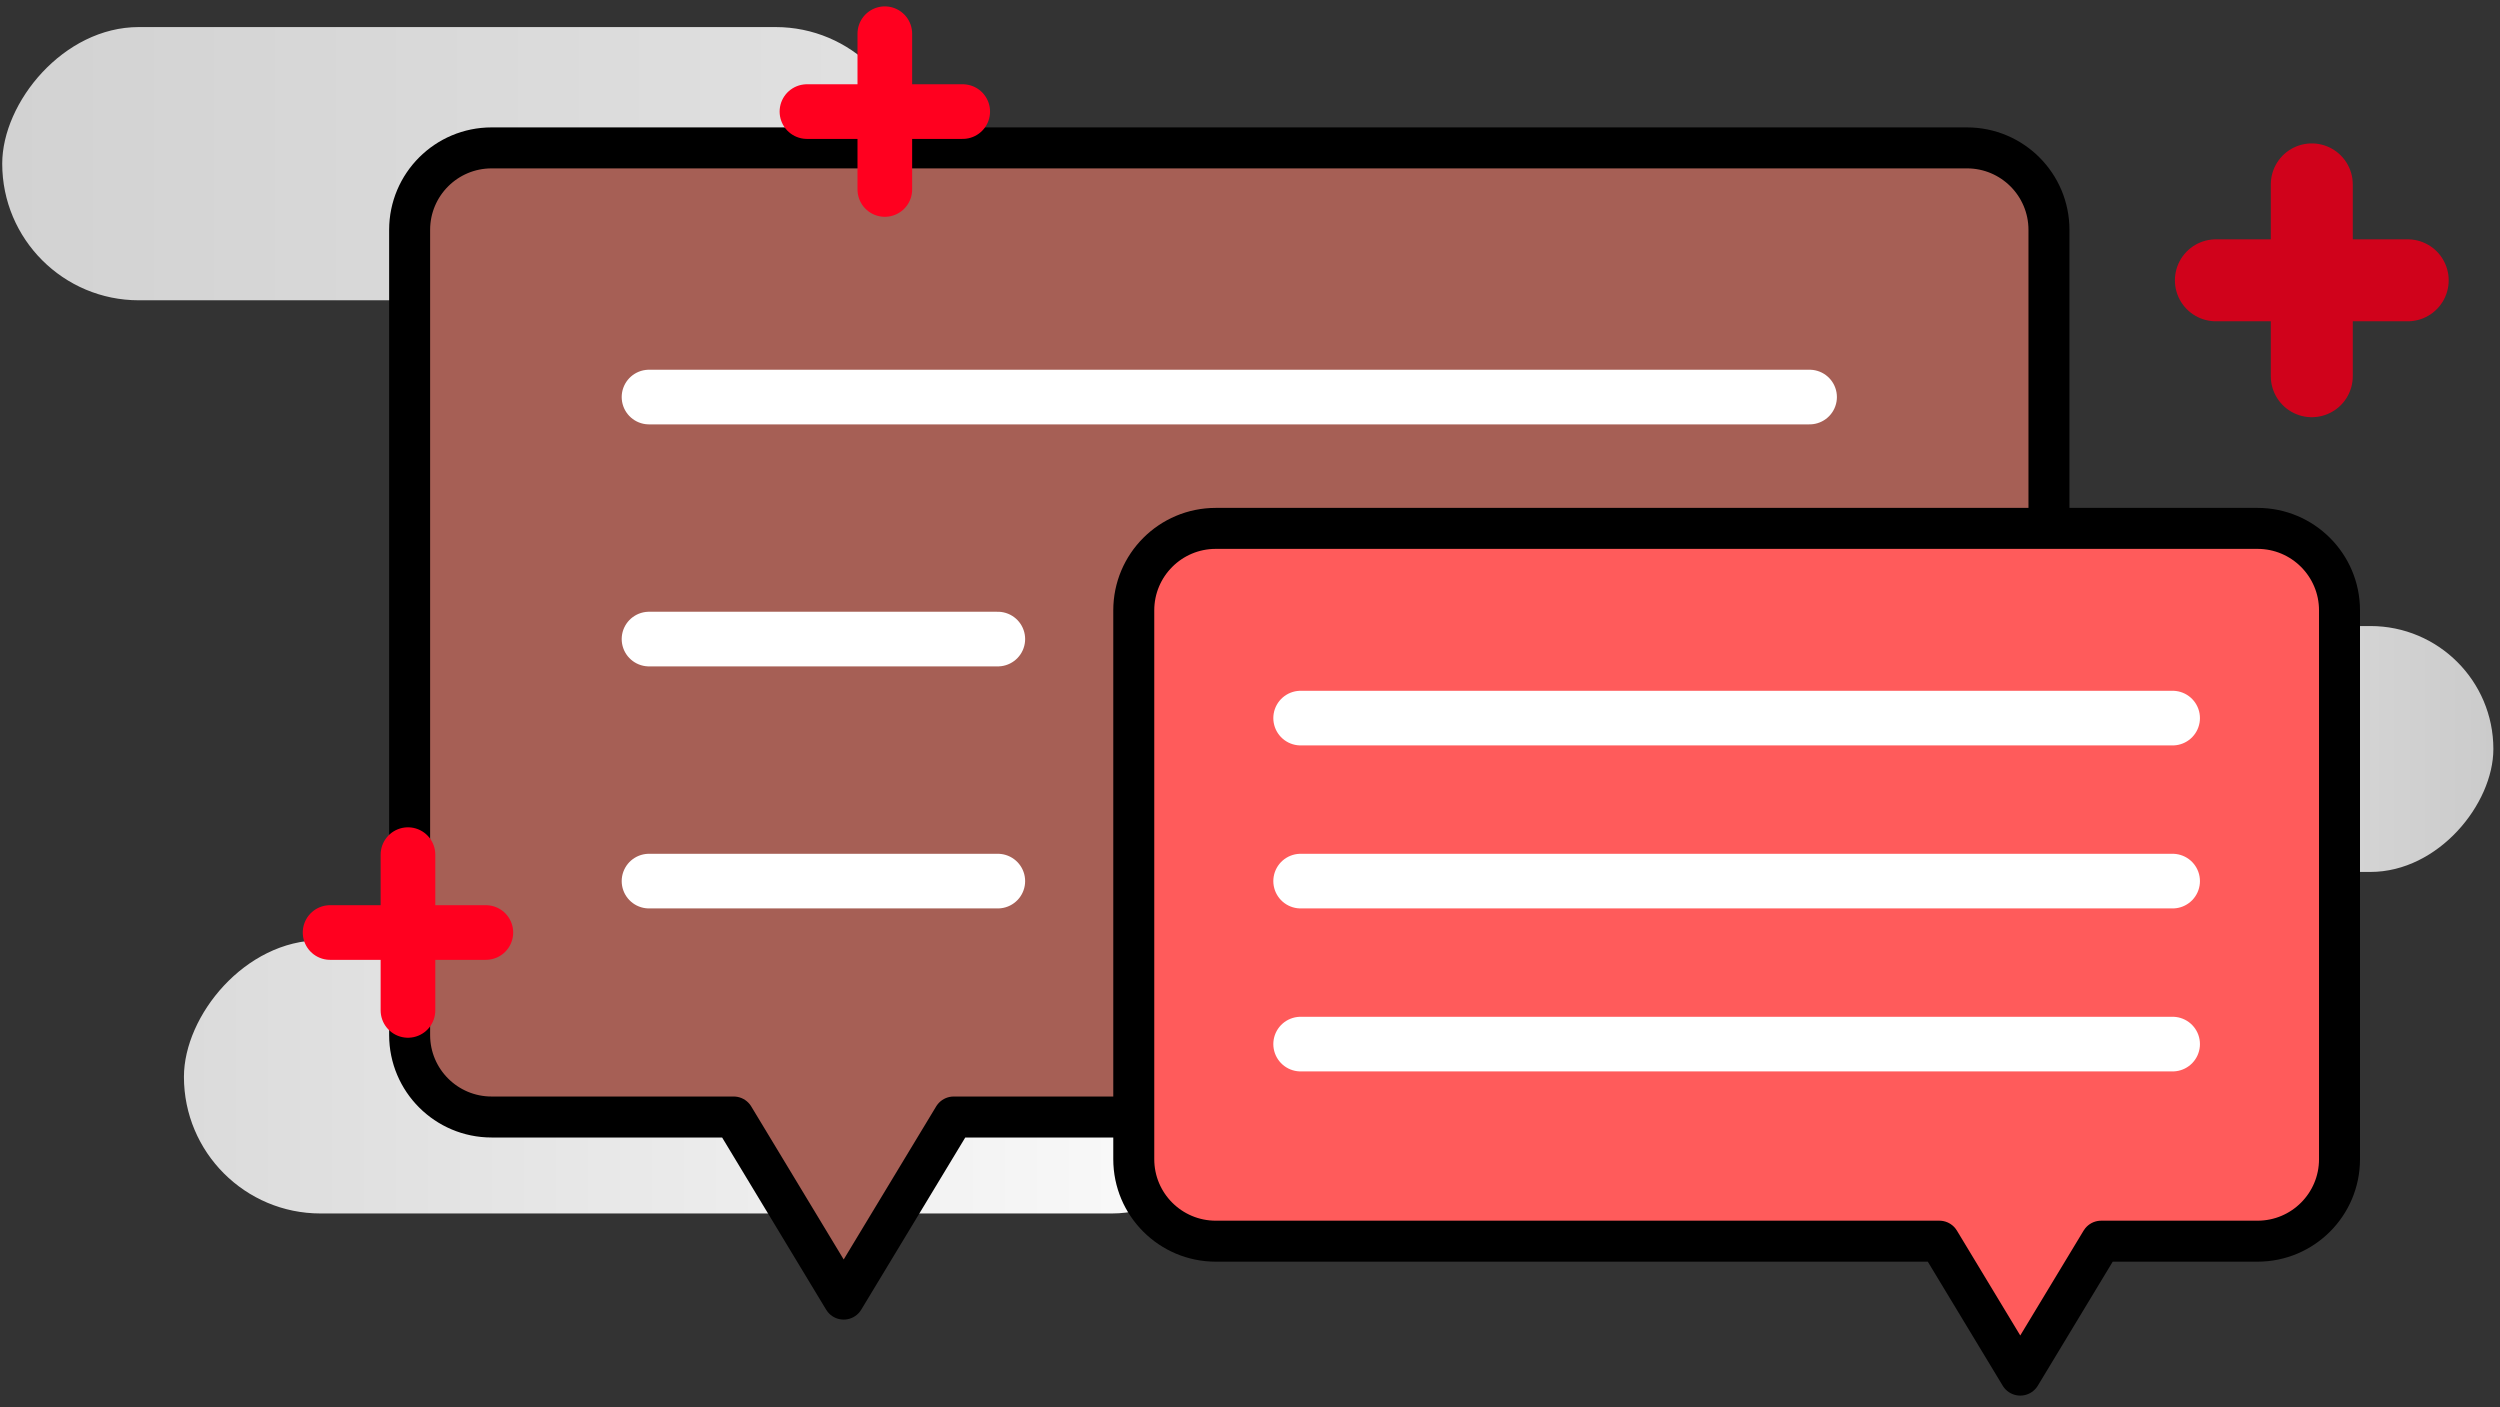 <?xml version="1.0" encoding="UTF-8"?>
<svg width="183px" height="103px" viewBox="0 0 183 103" version="1.1" xmlns="http://www.w3.org/2000/svg" xmlns:xlink="http://www.w3.org/1999/xlink">
    <rect x="0" y="0" width="183" height="103" fill="#333333" stroke="none"/>
    <!-- Generator: Sketch 49.3 (51167) - http://www.bohemiancoding.com/sketch -->
    <title>Group 7</title>
    <desc>Created with Sketch.</desc>
    <defs>
        <linearGradient x1="100%" y1="50%" x2="0%" y2="50%" id="linearGradient-1">
            <stop stop-color="#EEEEEE" offset="0%"></stop>
            <stop stop-color="#CBCBCB" offset="100%"></stop>
        </linearGradient>
        <linearGradient x1="100%" y1="50%" x2="0%" y2="50%" id="linearGradient-2">
            <stop stop-color="#D2D2D2" offset="0%"></stop>
            <stop stop-color="#E1E1E1" offset="100%"></stop>
        </linearGradient>
        <linearGradient x1="100%" y1="50%" x2="0%" y2="50%" id="linearGradient-3">
            <stop stop-color="#DBDBDB" offset="0%"></stop>
            <stop stop-color="#FCFCFC" offset="100%"></stop>
        </linearGradient>
    </defs>
    <g id="Page-1" stroke="none" stroke-width="1" fill="none" fill-rule="evenodd">
        <g id="Letter" transform="translate(-41, -141)">
            <g id="Group-7" transform="translate(41, 142.332)">
                <g id="Group-6" transform="translate(91.5, 44) scale(-1, 1) translate(-91.5, -44) ">
                    <rect id="Rectangle" fill="url(#linearGradient-1)" x="0.485" y="44.494" width="39" height="18" rx="9"></rect>
                    <rect id="Rectangle-Copy" fill="url(#linearGradient-2)" x="116.233" y="0.649" width="66.604" height="20" rx="10"></rect>
                    <rect id="Rectangle-Copy-2" fill="url(#linearGradient-3)" x="91.605" y="67.494" width="77.931" height="20" rx="10"></rect>
                </g>
                <g id="Group-5" transform="translate(29.985, 9.494)" stroke-linecap="round">
                    <path d="M39.826,70.939 L31.773,84.268 L23.721,70.939 L6,70.939 C2.686,70.939 4.05812251e-16,68.253 0,64.939 L0,6 C-4.05812251e-16,2.686 2.686,4.16143205e-15 6,3.55271368e-15 L113.999,0 C117.313,-9.43821151e-15 119.999,2.686 119.999,6 L119.999,64.939 C119.999,68.253 117.313,70.939 113.999,70.939 L39.826,70.939 Z" id="Combined-Shape" stroke="#000000" stroke-width="3" fill="#A65F55" stroke-linejoin="round"></path>
                    <path d="M82.298,80.028 L76.376,89.832 L70.454,80.028 L59.007,80.028 C55.693,80.028 53.007,77.342 53.007,74.028 L53.007,33.852 C53.007,30.539 55.693,27.852 59.007,27.852 L135.267,27.852 C138.58,27.852 141.267,30.539 141.267,33.852 L141.267,74.028 C141.267,77.342 138.58,80.028 135.267,80.028 L82.298,80.028 Z" id="Combined-Shape-Copy" stroke="#000000" stroke-width="3" fill="#FF5B5B" stroke-linejoin="round" transform="translate(97.137, 58.842) scale(-1, 1) translate(-97.137, -58.842) "></path>
                    <path d="M17.523,18.238 L102.476,18.238" id="Path-6" stroke="#FFFFFF" stroke-width="4"></path>
                    <path d="M65.222,41.739 L129.051,41.739" id="Path-6-Copy-3" stroke="#FFFFFF" stroke-width="4"></path>
                    <path d="M65.222,53.671 L129.051,53.671" id="Path-6-Copy-4" stroke="#FFFFFF" stroke-width="4"></path>
                    <path d="M65.222,65.602 L129.051,65.602" id="Path-6-Copy-5" stroke="#FFFFFF" stroke-width="4"></path>
                    <path d="M17.523,35.954 L43.055,35.954" id="Path-6-Copy" stroke="#FFFFFF" stroke-width="4"></path>
                    <path d="M17.523,53.671 L43.055,53.671" id="Path-6-Copy-2" stroke="#FFFFFF" stroke-width="4"></path>
                </g>
                <g id="Group-2-Copy-2" transform="translate(58.891, 1)" stroke="#FF001F" stroke-linecap="round" stroke-linejoin="round" stroke-width="4">
                    <path d="M5.878,0.135 L5.878,11.538" id="Path-3"></path>
                    <path d="M11.58,5.836 L0.177,5.836" id="Path-3"></path>
                </g>
                <g id="Group-2-Copy-4" transform="translate(23.985, 61.092)" stroke="#FF001F" stroke-linecap="round" stroke-linejoin="round" stroke-width="4">
                    <path d="M5.878,0.135 L5.878,11.538" id="Path-3"></path>
                    <path d="M11.58,5.836 L0.177,5.836" id="Path-3"></path>
                </g>
                <g id="Group-2" transform="translate(161.985, 12)" stroke="#D0021B" stroke-linecap="round" stroke-linejoin="round" stroke-width="6">
                    <path d="M7.238,0.166 L7.238,14.207" id="Path-3"></path>
                    <path d="M14.259,7.187 L0.218,7.187" id="Path-3"></path>
                </g>
            </g>
        </g>
    </g>
</svg>